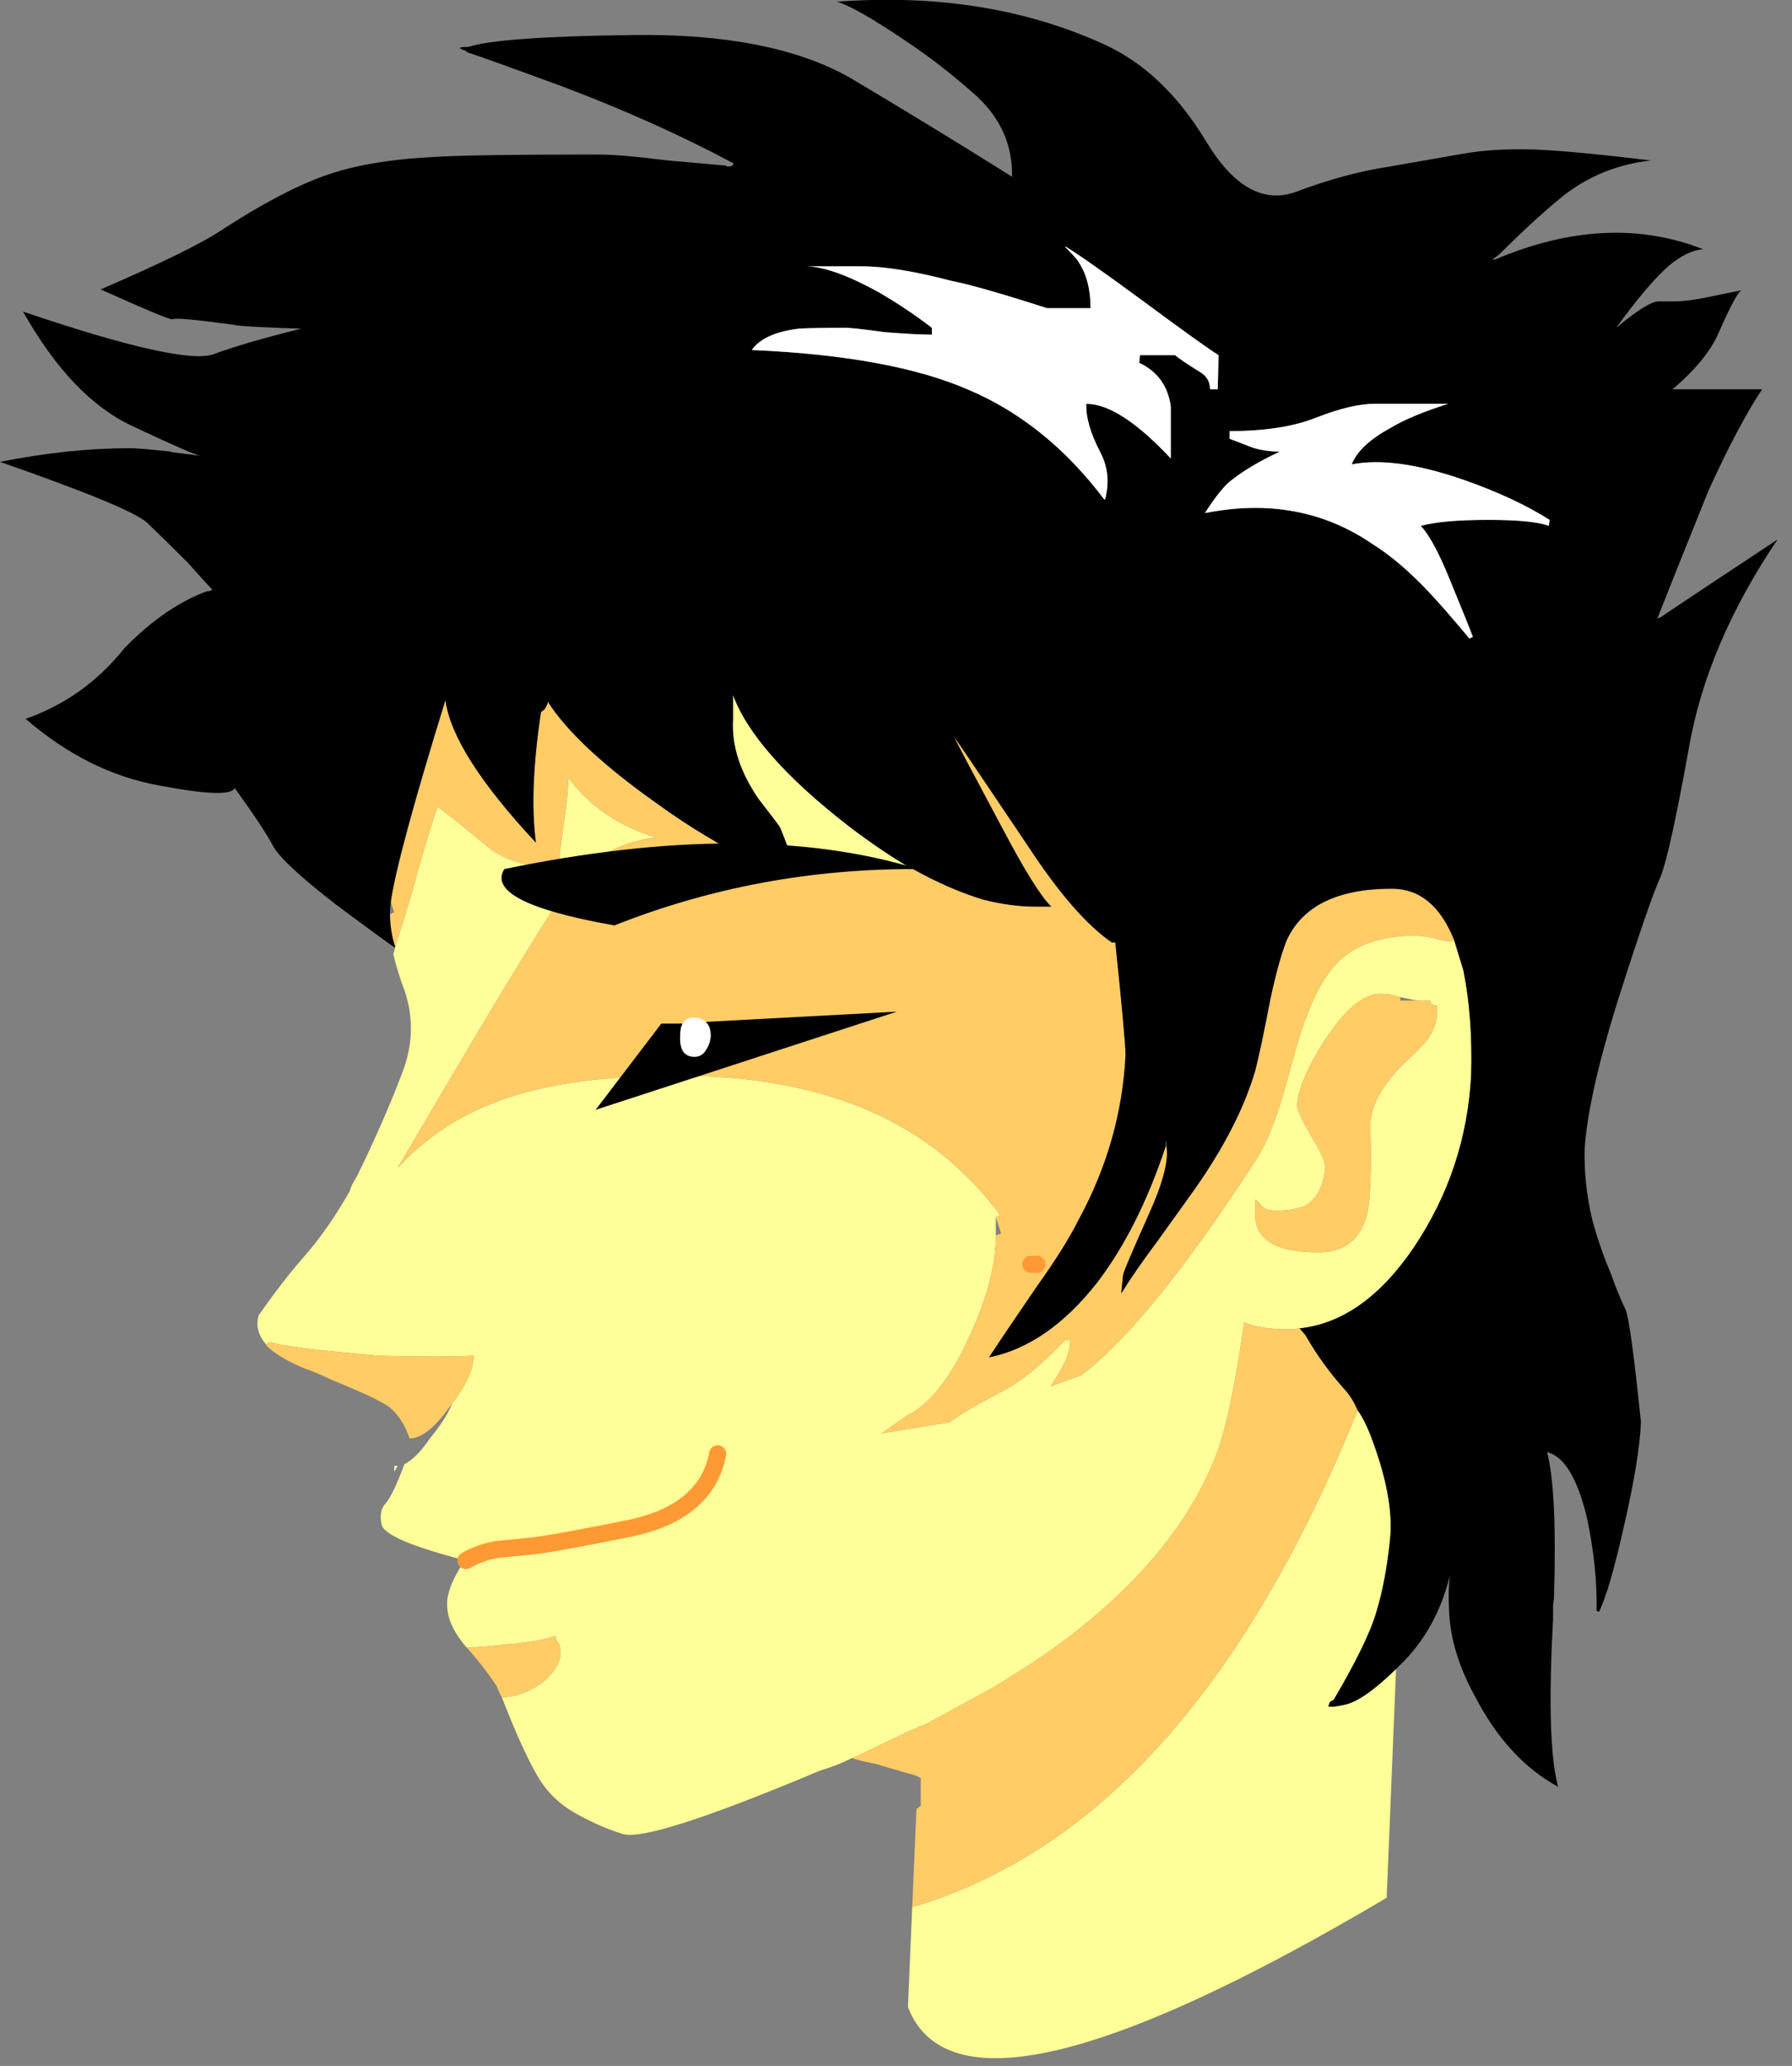
<svg xmlns="http://www.w3.org/2000/svg" version="1.1" xmlns:xlink="http://www.w3.org/1999/xlink" preserveAspectRatio="none" x="0px" y="0px" width="105px" height="121px" viewBox="0 0 105 121">
<rect x="0" y="0" width="105" height="121" fill="#808080" stroke="none"/>
<defs>
<g id="Layer0_0_FILL">
<path fill="#FFFF99" stroke="none" d="
M 447.4 240.15
L 447.6 239.8
Q 447.45 239.8 447.4 239.8 447.4 240 447.4 240.15
M 477.75 265.65
L 477.5 271.5
Q 480.7 279.8 505.55 265.1
L 506.1 251.7
Q 504.15 253.6 503.05 253.8 501.9 254.05 502.2 253.75
L 502.2 253.65 502.45 253.5
Q 504.45 250.1 504.95 248.35 505.5 246.55 505.75 244.1 506 241.65 504.6 238 504.25 237.1 503.85 236.55 494.05 260.85 477.75 265.65
M 457.6 199.5
Q 457.6 200.35 457.35 202.1 457.1 203.75 457.05 204.65 454.85 204.9 453.05 203.7 451.15 202.1 449.95 201.2 449.35 202.85 448.45 206.2 447.85 208.2 447.45 209.4
L 447.45 209.45
Q 447.4 209.65 447.35 209.85 447.6 210.9 448 211.95 448.8 214.3 447.9 216.7 447 219.1 445.6 222.05 445.55 222.15 445.5 222.25 445.25 222.8 444.95 223.3 444.85 223.5 444.8 223.7 443.55 225.9 442.2 227.45 440.8 229.05 439.45 231 439.2 231.9 439.9 232.7
L 440.1 232.55
Q 441.2 232.9 446.5 233.35 449.9 233.45 452.05 233.35 452.05 234.5 450.8 236.15 450.4 237.1 449.45 238.25 448.7 239.35 448 239.7 447.3 241.55 446.9 242 446.5 242.4 446.65 243.2 446.75 244.1 451.6 245.35 452.35 244.9 453.4 244.7 454 244.65 455.45 244.5 456.8 244.35 461.25 243.45 465.7 242.5 466.35 239.1 465.7 242.5 461.25 243.45 456.8 244.35 455.45 244.5 454 244.65 453.4 244.7 452.35 244.9 451.6 245.35 451.5 245.35 451.5 245.4 450.75 246.5 450.55 247.4 450.25 248.85 451.65 250.45 452.75 250.4 454 250.25 455.9 250.1 456.85 249.75 456.85 249.9 456.95 250.1 457.15 250.25 457.15 250.8 457.1 251.6 456.2 252.4 455.95 252.6 455.6 252.8 454.65 253.35 453.7 253.35 454.85 256.3 455.7 257.8 456.45 259.2 457.85 260.05 459.3 260.9 460.75 261.35 462.25 261.9 472.35 257.65 473.35 257.35 474.15 256.95 474.25 256.9 474.3 256.9 475.95 256.1 477.55 255.35 478.1 255.1 478.6 254.9 480.65 253.8 482.45 252.8 485.65 250.9 487.9 249.05 493.3 244.65 495.4 239.55 496.35 237.4 497.2 231.4 498.15 231.8 499.7 231.8 500.1 231.8 500.45 231.75 504.2 231.35 507.15 227 510.2 222.45 510.5 216.95 510.6 213.55 510.05 210.8 509.75 209.8 509.5 209
L 509.4 209.1
Q 509 209.1 508.35 208.9 507.65 208.75 507.2 208.75 504.5 208.75 502.9 210.1 501.65 211.25 500.8 213.65 500.6 214 499.55 217.85 498.8 220.45 497.95 221.8 491.7 231.45 487.65 234.5
L 485.85 235.15
Q 486.25 234.55 486.5 234.1 487 233.2 487 232.5
L 487 232.45 486.7 232.45
Q 484.7 234.55 483.1 235.4 480.7 236.65 479.95 237.25
L 475.95 237.9 477.45 236.85
Q 479.5 235.85 481.2 232 482.65 228.8 482.65 226.3 482.65 225.7 482.65 225.25
L 482.9 225.1 482.85 225.05
Q 480.5 221.9 477.2 220 471.9 216.95 463.95 216.95 456.95 216.95 452.85 218.7 449.9 219.9 447.6 222.35 455.05 209.65 457.1 206.6 459.1 203.45 462.7 203 459.4 201.95 457.6 199.5
M 508.5 212.85
Q 508.6 213.85 508 214.75 507.65 215.25 506.55 216.25 504.5 218.3 504.6 220.05 504.7 223.75 504.4 225.1 503.8 227.3 501.55 227.3 497.8 227.3 497.85 225.05
L 497.85 224.2
Q 498.05 224.35 498.3 224.65 498.55 224.85 499.1 224.85 500.15 224.85 500.8 224.55 501.8 223.95 501.95 222.3 501.95 221.8 501.1 220.45 500.3 219.05 500.3 218.7 500.35 217.35 501.9 214.9 503.7 212.15 505.2 212.15 505.75 212.15 506.35 212.35 507 212.5 507.4 212.55
L 508.1 212.55
Q 508.1 212.75 508.3 212.8 508.35 212.85 508.5 212.85
M 467.25 194.65
L 467.25 196.05
Q 467.1 198.35 468.75 200.75 469.8 202.1 470 202.4 470.25 203 470.45 203.55 474.95 204.25 477.75 204.85 475.95 203.8 474.05 202.35 468.5 198.05 467.25 194.65 Z"/>

<path fill="#FFCC66" stroke="none" d="
M 456.95 250.1
Q 456.85 249.9 456.85 249.75 455.9 250.1 454 250.25 452.75 250.4 451.65 250.45 452.6 251.5 453.4 252.7 453.55 253.1 453.7 253.35 454.65 253.35 455.6 252.8 455.95 252.6 456.2 252.4 457.1 251.6 457.15 250.8 457.15 250.25 456.95 250.1
M 478.6 254.9
Q 478.1 255.1 477.55 255.35 475.95 256.1 474.3 256.9
L 474.3 256.95
Q 475 257.15 475.6 257.25 476.75 257.6 477.45 257.8 478.1 257.95 478.25 258.1
L 478.25 259.7 478 259.9 477.75 265.65
Q 494.05 260.85 503.85 236.55 503.55 235.85 503.15 235.4 501.8 233.9 500.85 232.25 500.85 232.2 500.45 231.75 500.1 231.8 499.7 231.8 498.15 231.8 497.2 231.4 496.35 237.4 495.4 239.55 493.3 244.65 487.9 249.05 485.65 250.9 482.45 252.8 480.65 253.8 478.6 254.9
M 452.05 233.35
Q 449.9 233.45 446.5 233.35 441.2 232.9 440.1 232.55
L 439.9 232.7 439.9 232.75
Q 440.6 233.45 442.15 234.1 443 234.4 443.7 234.75 446.4 235.85 447.1 236.35 447.9 237 448.3 238.2 449.2 238.2 450.35 236.75 450.6 236.4 450.8 236.15 452.05 234.5 452.05 233.35
M 508 214.75
Q 508.6 213.85 508.5 212.85 508.35 212.85 508.3 212.8 508.1 212.75 508.1 212.55
L 507.4 212.55 506.35 212.55 506.35 212.35
Q 505.75 212.15 505.2 212.15 503.7 212.15 501.9 214.9 500.35 217.35 500.3 218.7 500.3 219.05 501.1 220.45 501.95 221.8 501.95 222.3 501.8 223.95 500.8 224.55 500.15 224.85 499.1 224.85 498.55 224.85 498.3 224.65 498.05 224.35 497.85 224.2
L 497.85 225.05
Q 497.8 227.3 501.55 227.3 503.8 227.3 504.4 225.1 504.7 223.75 504.6 220.05 504.5 218.3 506.55 216.25 507.65 215.25 508 214.75
M 456.2 195.5
L 456 195.65
Q 455.3 200.25 455.7 203.3 450.8 198.05 450.4 194.95 447.6 204 447.2 206.75 447.3 207.1 447.4 207.4
L 447.35 207.4 447.15 207.5
Q 447.15 208.45 447.45 209.4 447.85 208.2 448.45 206.2 449.35 202.85 449.95 201.2 451.15 202.1 453.05 203.7 454.85 204.9 457.05 204.65 457.1 203.75 457.35 202.1 457.6 200.35 457.6 199.5 459.4 201.95 462.7 203 459.1 203.45 457.1 206.6 455.05 209.65 447.6 222.35 449.9 219.9 452.85 218.7 456.95 216.95 463.95 216.95 471.9 216.95 477.2 220 480.5 221.9 482.85 225.05
L 482.9 225.1 482.65 225.25
Q 482.75 225.5 482.95 226.2
L 482.65 226.3
Q 482.65 228.8 481.2 232 479.5 235.85 477.45 236.85
L 475.95 237.9 479.95 237.25
Q 480.7 236.65 483.1 235.4 484.7 234.55 486.7 232.45
L 487 232.45 487 232.5
Q 487 233.2 486.5 234.1 486.25 234.55 485.85 235.15
L 487.65 234.5
Q 491.7 231.45 497.95 221.8 498.8 220.45 499.55 217.85 500.6 214 500.8 213.65 501.65 211.25 502.9 210.1 504.5 208.75 507.2 208.75 507.65 208.75 508.35 208.9 509 209.1 509.4 209.1
L 509.5 209
Q 508.3 206 505.85 206 501.1 206 499.7 209 499.25 210.1 498.75 212.4 498.15 215.5 497.85 216.65 496.9 219.9 494.3 223.6 492.9 225.55 492.15 226.6 490.8 228.4 490 229.7
L 490.1 228.65
Q 490.1 228.45 491.6 225.1 492.85 222.35 492.65 221.1
L 492.6 221.1
Q 491 225.9 488.6 229.05 485.7 232.75 482.25 233.45 483.2 232 485.05 229.3 486.7 227 487.55 225.3 490 220.75 490.25 215.75 490.25 214.9 489.65 209.15
L 489.45 209.15
Q 487.25 207.65 484.5 203.45 480.4 197.35 480.2 197.1 480.3 197.35 483 202.4 485 206.2 485.9 207.05
L 485 207.05
Q 483.55 207.05 481.95 206.65 479.95 206.05 477.8 204.85
L 477.75 204.85
Q 474.95 204.25 470.45 203.55 470.5 203.95 470.45 204.35
L 470.45 205.35
Q 468.2 204.45 465.65 202.9 464.3 202.1 462.85 201.05 458.1 197.7 456.4 195.05 456.4 195.2 456.2 195.5
M 484.7 228
L 485.05 228 484.7 228 Z"/>

<path fill="#000000" stroke="none" d="
M 512.15 168.85
Q 514.4 166.6 516.05 165.3 518.25 163.65 521.05 163.35 516.05 162.75 513.95 162.7 511.75 162.65 510.05 162.95 508.3 163.25 505.75 163.7 503.1 164.1 500.2 165.2 497.35 166.2 494.95 162.2 492.5 158.15 489 156.55 482.1 153.4 473.35 154.05 474.5 154.4 477.45 156.4 479.55 157.8 481.6 159.65 483.65 161.6 483.6 164.3 478.65 161.2 474.1 158.5 469.5 155.9 461.45 156 453.5 156.1 451.75 156.7
L 451.65 156.7
Q 450.95 156.7 451.5 156.9 451.6 156.9 451.65 157 453 157.45 457.35 159.05 462.75 161.1 467.25 163.5 467.35 163.6 467.1 163.7
L 466.85 163.7 466.85 163.65
Q 465.2 163.5 463.45 163.35 460.65 163 459.35 163 451.75 163 449.6 163.15 445.8 163.35 443.3 164.25 440.8 165.15 437.4 167.35 435.65 168.55 430.2 170.9 434.2 172.7 434.4 172.65 434.6 172.55 436.25 172.75 437.9 172.95 438.15 173 438.75 173.1 441.95 173.2 438.7 174 436.8 174.7 434.95 175.35 425.65 172.2 428.5 177.25 432.05 178.9 435.55 180.55 436.05 180.65 435.35 180.55 434.5 180.45 434.4 180.45 434.3 180.4 432.5 180.2 431.9 180.2 428.35 180.2 424.3 181 431.9 183.65 432.9 184.55 433.95 185.55 435.3 186.9 436.55 188.3 436.75 188.5
L 436.45 188.6 436.5 188.55
Q 434 189.45 431.6 191.9 429.25 194.85 425.8 196.05 429.45 199.2 433.6 199.95 437.8 200.75 438.05 200.1 439.75 202.45 440.3 203.5 440.85 204.5 443.95 206.9 447.1 209.25 447.45 209.45
L 447.45 209.4
Q 447.15 208.45 447.15 207.5
L 447.15 207.4
Q 447.15 207.15 447.2 206.75 447.6 204 450.4 194.95 450.8 198.05 455.7 203.3 455.3 200.25 456 195.65
L 456.2 195.5
Q 456.4 195.2 456.4 195.05 458.1 197.7 462.85 201.05 464.3 202.1 465.65 202.9 468.2 204.45 470.45 205.35
L 470.45 204.35
Q 470.5 203.95 470.45 203.55 470.25 203 470 202.4 469.8 202.1 468.75 200.75 467.1 198.35 467.25 196.05
L 467.25 194.65
Q 468.5 198.05 474.05 202.35 475.95 203.8 477.75 204.85
L 477.8 204.85
Q 479.95 206.05 481.95 206.65 483.55 207.05 485 207.05
L 485.9 207.05
Q 485 206.2 483 202.4 480.3 197.35 480.2 197.1 480.4 197.35 484.5 203.45 487.25 207.65 489.45 209.15
L 489.65 209.15
Q 490.25 214.9 490.25 215.75 490 220.75 487.55 225.3 486.7 227 485.05 229.3 483.2 232 482.25 233.45 485.7 232.75 488.6 229.05 491 225.9 492.6 221.1
L 492.6 220.75
Q 492.65 220.9 492.65 221.1 492.85 222.35 491.6 225.1 490.1 228.45 490.1 228.65
L 490 229.7
Q 490.8 228.4 492.15 226.6 492.9 225.55 494.3 223.6 496.9 219.9 497.85 216.65 498.15 215.5 498.75 212.4 499.25 210.1 499.7 209 501.1 206 505.85 206 508.3 206 509.5 209 509.75 209.8 510.05 210.8 510.6 213.55 510.5 216.95 510.2 222.45 507.15 227 504.2 231.35 500.45 231.75 500.85 232.2 500.85 232.25 501.8 233.9 503.15 235.4 503.55 235.85 503.85 236.55 504.25 237.1 504.6 238 506 241.65 505.75 244.1 505.5 246.55 504.95 248.35 504.45 250.1 502.45 253.5
L 502.2 253.65 502.2 253.75
Q 501.9 254.05 503.05 253.8 504.15 253.6 506.1 251.7 506.2 251.6 506.3 251.5 508.45 249.45 509.25 246.25 509.15 247.15 509.2 248.1 509.25 250.65 510.75 253.35 512.65 257 515.6 258.6 514.9 256.1 515.3 248.8 515.3 248.35 515.3 247.95
L 515.35 247.6
Q 515.55 241.3 514.95 239 516.45 239.35 517.3 242.9 517.9 245.8 517.85 248.3
L 518 248.35
Q 518.65 246.95 519.45 243.35 520.35 239.45 520.45 237.25 519.85 231.4 519.55 230.65 519.15 229.85 518.65 228.45 518.05 227.05 517.6 225.4 517.1 223.3 517.15 221.25 517.35 218.2 519 212.85 520.95 206.7 521.6 205.3 522.15 203.9 523.25 197.8 524.3 191.7 528.45 185.55 522.55 189.45 521.6 190.1 521.45 190.15 521.4 190.2 522.5 187.4 524.4 182.7 526.15 178.85 527.55 176.75
L 522.3 176.75
Q 524.3 175.05 525 173.45 526.05 171.05 526.35 170.95 524.35 171.35 524.15 171.4 523.05 171.6 522.5 171.6 521.6 171.6 521.45 171.6 520.8 171.65 519 173.15 520.8 170.65 522.1 169.5 523.2 168.6 524.1 168.55 518.5 166.35 511.9 169.15 511.85 169.15 511.75 169.15
L 512.15 168.85
M 486.7 168.4
L 486.75 168.4
Q 487.9 169.1 491.3 171.6 494.95 174.3 495.7 174.75
L 495.65 176.75 495.2 176.75
Q 495.2 176.05 494.55 175.7 493.5 175.05 493.15 174.75
L 491.1 174.75 491.05 175.2
Q 492.65 175.95 492.9 177.75 492.9 179.9 492.9 180.8 489.9 177.6 487.95 177.6 487.9 178.75 488.75 180.4 489.45 181.7 489.05 183.2
L 489 183.2
Q 485.65 178.75 481.1 176.8 476.55 174.8 468.35 174.45 469.05 173.45 471.1 173.2 471.8 173.15 473.85 173.15 474.3 173.15 476.1 173.4 477.95 173.55 478.9 173.55
L 478.9 173.15
Q 477.55 172.1 475.85 171.1 473.15 169.6 471.6 169.55
L 474.8 169.55
Q 476.8 169.55 480.05 170.4 481.6 170.7 485.65 172
L 488.2 172
Q 488.2 170.35 487.5 169.3 487.45 169.15 486.7 168.4
M 501.45 178.4
Q 503.5 177.6 504.85 177.6
L 509.15 177.6
Q 506.95 178.3 505.8 179 503.95 180 503.5 181.15 506 180.65 510.05 182.05 513.05 183.1 515.1 184.4
L 515.05 184.75
Q 514.15 184.4 511.5 184.4 508.8 184.4 507.55 184.75 508.3 185.55 509.25 187.9 510.3 190.45 510.6 191.25
L 510.4 191.35
Q 508.9 189.55 508 188.6 506.3 186.8 504.7 185.8 500.45 182.9 494.9 184 495.7 182.75 496.3 182.2 497.45 181.25 499.3 180.4 498.4 180.4 497.65 180.15 497.15 179.95 496.35 179.65
L 496.35 179.2
Q 499.45 179.2 501.45 178.4 Z"/>

<path fill="#FFFFFF" stroke="none" d="
M 504.85 177.6
Q 503.5 177.6 501.45 178.4 499.45 179.2 496.35 179.2
L 496.35 179.65
Q 497.15 179.95 497.65 180.15 498.4 180.4 499.3 180.4 497.45 181.25 496.3 182.2 495.7 182.75 494.9 184 500.45 182.9 504.7 185.8 506.3 186.8 508 188.6 508.9 189.55 510.4 191.35
L 510.6 191.25
Q 510.3 190.45 509.25 187.9 508.3 185.55 507.55 184.75 508.8 184.4 511.5 184.4 514.15 184.4 515.05 184.75
L 515.1 184.4
Q 513.05 183.1 510.05 182.05 506 180.65 503.5 181.15 503.95 180 505.8 179 506.95 178.3 509.15 177.6
L 504.85 177.6
M 486.75 168.4
L 486.7 168.4
Q 487.45 169.15 487.5 169.3 488.2 170.35 488.2 172
L 485.65 172
Q 481.6 170.7 480.05 170.4 476.8 169.55 474.8 169.55
L 471.6 169.55
Q 473.15 169.6 475.85 171.1 477.55 172.1 478.9 173.15
L 478.9 173.55
Q 477.95 173.55 476.1 173.4 474.3 173.15 473.85 173.15 471.8 173.15 471.1 173.2 469.05 173.45 468.35 174.45 476.55 174.8 481.1 176.8 485.65 178.75 489 183.2
L 489.05 183.2
Q 489.45 181.7 488.75 180.4 487.9 178.75 487.95 177.6 489.9 177.6 492.9 180.8 492.9 179.9 492.9 177.75 492.65 175.95 491.05 175.2
L 491.1 174.75 493.15 174.75
Q 493.5 175.05 494.55 175.7 495.2 176.05 495.2 176.75
L 495.65 176.75 495.7 174.75
Q 494.95 174.3 491.3 171.6 487.9 169.1 486.75 168.4 Z"/>
</g>

<g id="Layer0_0_MEMBER_0_FILL">
<path fill="#FFFFFF" stroke="none" d="
M 465.65 213.8
Q 465.45 213.6 465.05 213.55 464.55 213.5 464.3 213.9 464.15 214.1 464.15 214.65 464.1 215.85 465 215.85 465.45 215.85 465.7 215.4 465.9 215.1 465.95 214.65 465.95 214.05 465.65 213.8 Z"/>

<path fill="#000000" stroke="none" d="
M 464.3 213.9
L 463.05 213.9 459.2 218.95 476.85 213.2 465.65 213.8
Q 465.95 214.05 465.95 214.65 465.9 215.1 465.7 215.4 465.45 215.85 465 215.85 464.1 215.85 464.15 214.65 464.15 214.1 464.3 213.9 Z"/>
</g>

<g id="Layer0_0_MEMBER_1_FILL">
<path fill="#000000" stroke="none" d="
M 460.3 208.15
Q 468.75 204.8 478.1 204.85 468.35 201.85 453.85 204.85 452.65 206.8 460.3 208.15 Z"/>
</g>

<path id="Layer0_0_1_STROKES" stroke="#FF9933" stroke-width="1" stroke-linejoin="round" stroke-linecap="round" fill="none" d="
M 451.6 245.35
Q 452.35 244.9 453.4 244.7 454 244.65 455.45 244.5 456.8 244.35 461.25 243.45 465.7 242.5 466.35 239.1
M 484.7 228
L 485.05 228"/>
</defs>

<g transform="matrix( 1, 0, 0, 1, -424.3,-153.95) ">
<use xlink:href="#Layer0_0_FILL"/>

<use xlink:href="#Layer0_0_1_STROKES"/>
</g>

<g transform="matrix( 1, 0, 0, 1, -424.3,-153.95) ">
<use xlink:href="#Layer0_0_MEMBER_0_FILL"/>
</g>

<g transform="matrix( 1, 0, 0, 1, -424.3,-153.95) ">
<use xlink:href="#Layer0_0_MEMBER_1_FILL"/>
</g>
</svg>
